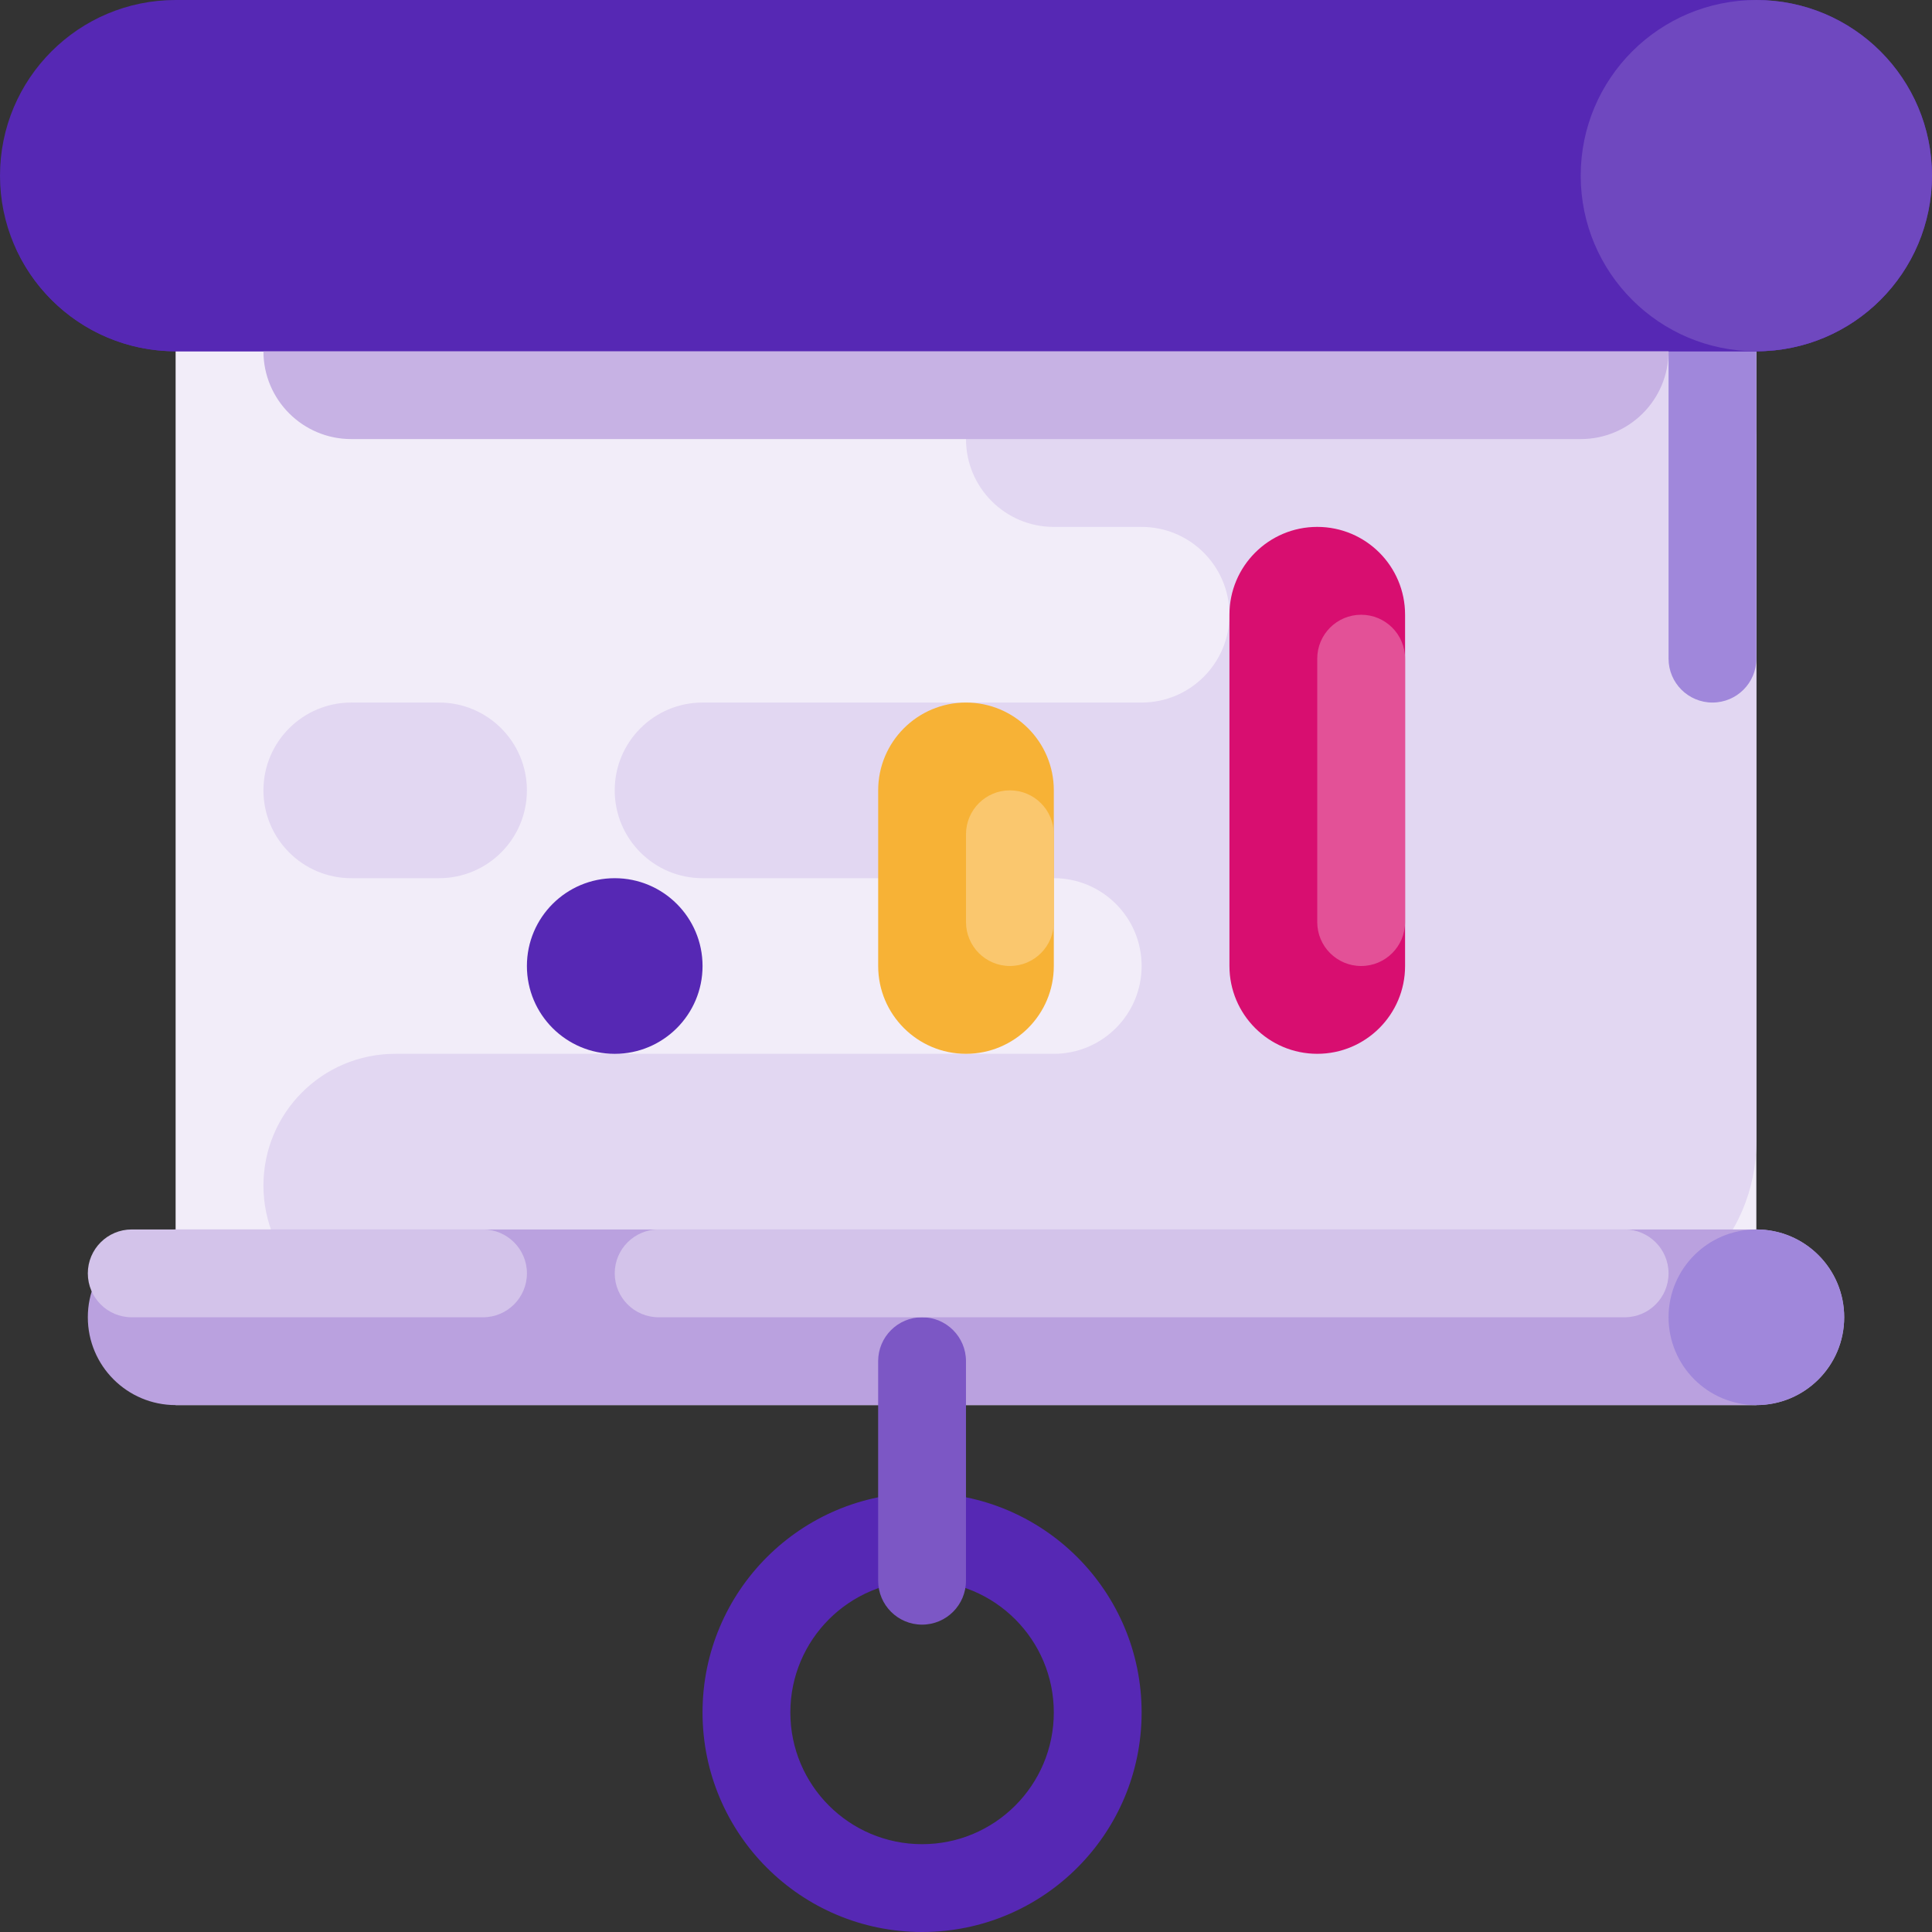 <svg width="168" height="168" viewBox="0 0 168 168" fill="none" xmlns="http://www.w3.org/2000/svg">
<rect x="0" y="0" width="168" height="168" fill="#333333" stroke="none"/>
<path d="M15.271 22.909H152.726V122.182H15.271V22.909Z" fill="#F2EDF9"/>
<path d="M22.908 103.091C22.908 96.765 28.037 91.636 34.363 91.636H91.635C95.853 91.636 99.272 88.217 99.272 84C99.272 79.783 95.853 76.364 91.635 76.364H61.09C56.873 76.364 53.454 72.945 53.454 68.728C53.454 64.51 56.873 61.091 61.09 61.091H99.272C103.489 61.091 106.908 57.672 106.908 53.455C106.908 49.238 103.489 45.819 99.272 45.819H91.635C87.418 45.819 83.999 42.4 83.999 38.183C83.999 33.965 87.418 30.546 91.635 30.546H145.09C149.307 30.546 152.726 33.965 152.726 38.183V99.274C152.726 107.708 145.888 114.545 137.453 114.545H34.363C28.037 114.545 22.908 109.417 22.908 103.091Z" fill="#E2D7F2"/>
<path d="M148.91 22.908C151.019 22.908 152.728 24.617 152.728 26.726V57.273C152.728 59.381 151.019 61.091 148.91 61.091C146.801 61.091 145.092 59.381 145.092 57.273V26.726C145.092 24.617 146.801 22.908 148.91 22.908Z" fill="#A087DB"/>
<path d="M15.273 106.909H152.729C156.946 106.909 160.365 110.328 160.365 114.545V114.546C160.365 118.763 156.946 122.182 152.729 122.182H15.273C11.056 122.182 7.637 118.763 7.637 114.546V114.545C7.637 110.328 11.056 106.909 15.273 106.909Z" fill="#BAA1DF"/>
<path d="M152.728 106.909C156.945 106.909 160.364 110.328 160.364 114.545C160.364 118.763 156.945 122.182 152.728 122.182C148.511 122.182 145.092 118.763 145.092 114.545C145.091 110.328 148.511 106.909 152.728 106.909Z" fill="#A087DB"/>
<path d="M15.273 0H152.727C161.162 0 168 6.838 168 15.273C168 23.708 161.162 30.546 152.727 30.546H15.273C6.838 30.546 0 23.708 0 15.273C0 6.838 6.838 0 15.273 0Z" fill="#5628B4"/>
<path d="M80.181 129.818C69.637 129.818 61.09 138.365 61.09 148.909C61.09 159.452 69.637 168 80.181 168C90.724 168 99.271 159.452 99.271 148.909C99.272 138.365 90.725 129.818 80.181 129.818C80.181 129.818 80.181 129.818 80.181 129.818ZM80.181 160.363C73.855 160.363 68.726 155.235 68.726 148.909C68.726 142.583 73.855 137.454 80.181 137.454C86.507 137.454 91.635 142.583 91.635 148.909C91.635 155.235 86.507 160.363 80.181 160.363Z" fill="#5628B4"/>
<path d="M80.18 114.544C82.289 114.544 83.998 116.254 83.998 118.362V137.454C83.998 139.563 82.288 141.273 80.18 141.273C78.071 141.273 76.361 139.563 76.361 137.454V118.362C76.362 116.254 78.071 114.544 80.18 114.544Z" fill="#7C57C5"/>
<path d="M53.455 76.365H53.455C57.672 76.365 61.091 79.784 61.091 84.001V84.002C61.091 88.219 57.672 91.638 53.455 91.638H53.455C49.237 91.638 45.818 88.219 45.818 84.002V84.001C45.818 79.784 49.237 76.365 53.455 76.365Z" fill="#5628B4"/>
<path d="M83.999 61.091H84C88.217 61.091 91.636 64.51 91.636 68.727V83.999C91.636 88.216 88.217 91.635 84 91.635H83.999C79.782 91.635 76.363 88.216 76.363 83.999V68.727C76.363 64.51 79.782 61.091 83.999 61.091Z" fill="#F7B236"/>
<path d="M30.544 22.908H137.452C141.67 22.908 145.089 26.327 145.089 30.544V30.545C145.089 34.762 141.67 38.181 137.452 38.181H30.544C26.327 38.181 22.908 34.762 22.908 30.545V30.544C22.908 26.327 26.327 22.908 30.544 22.908Z" fill="#C7B2E4"/>
<path d="M166.663 21.466C164.713 17.673 160.81 15.284 156.544 15.273H11.453C7.188 15.284 3.284 17.673 1.334 21.466C3.776 26.982 9.239 30.541 15.271 30.545H152.726C158.758 30.541 164.221 26.982 166.663 21.466Z" fill="#5628B4"/>
<path d="M114.544 45.817C118.762 45.817 122.181 49.236 122.181 53.453V83.999C122.181 88.216 118.762 91.635 114.545 91.635H114.544C110.327 91.635 106.908 88.216 106.908 83.999V53.453C106.908 49.236 110.327 45.817 114.544 45.817Z" fill="#D80E70"/>
<path d="M87.818 68.726C89.927 68.726 91.637 70.436 91.637 72.544V80.18C91.637 82.289 89.927 83.999 87.818 83.999C85.71 83.999 84 82.289 84 80.18V72.544C84 70.436 85.71 68.726 87.818 68.726Z" fill="#FAC76E"/>
<path d="M152.726 30.546C161.161 30.546 167.999 23.708 167.999 15.273C167.999 6.838 161.161 0 152.726 0C144.291 0 137.453 6.838 137.453 15.273C137.453 23.708 144.291 30.546 152.726 30.546Z" fill="#6F48BF"/>
<path d="M15.273 7.637H45.819C50.036 7.637 53.455 11.055 53.455 15.273V15.273C53.455 19.491 50.036 22.909 45.819 22.909H15.273C11.056 22.909 7.637 19.491 7.637 15.273V15.273C7.637 11.055 11.056 7.637 15.273 7.637Z" fill="#5628B4"/>
<path d="M68.726 7.637H122.181C126.398 7.637 129.817 11.055 129.817 15.273V15.273C129.817 19.491 126.398 22.909 122.181 22.909H68.726C64.509 22.909 61.09 19.491 61.09 15.273V15.273C61.09 11.055 64.509 7.637 68.726 7.637Z" fill="#5628B4"/>
<path d="M30.544 61.091H38.181C42.398 61.091 45.817 64.51 45.817 68.727V68.728C45.817 72.945 42.398 76.364 38.181 76.364H30.544C26.327 76.364 22.908 72.945 22.908 68.728V68.727C22.908 64.51 26.327 61.091 30.544 61.091Z" fill="#E2D7F2"/>
<path d="M11.455 106.909H42.001C44.11 106.909 45.82 108.619 45.82 110.727C45.82 112.836 44.11 114.546 42.001 114.546H11.455C9.346 114.546 7.637 112.836 7.637 110.727C7.637 108.619 9.346 106.909 11.455 106.909Z" fill="#D3C3EA"/>
<path d="M57.273 106.909H141.273C143.382 106.909 145.091 108.619 145.091 110.727C145.091 112.836 143.382 114.546 141.273 114.546H57.273C55.165 114.546 53.455 112.836 53.455 110.727C53.455 108.619 55.164 106.909 57.273 106.909Z" fill="#D3C3EA"/>
<path d="M118.361 53.456C120.47 53.456 122.18 55.166 122.18 57.274V80.182C122.18 82.291 120.47 84 118.361 84C116.253 84 114.543 82.291 114.543 80.182V57.274C114.543 55.166 116.253 53.456 118.361 53.456Z" fill="#E35197"/>
</svg>
